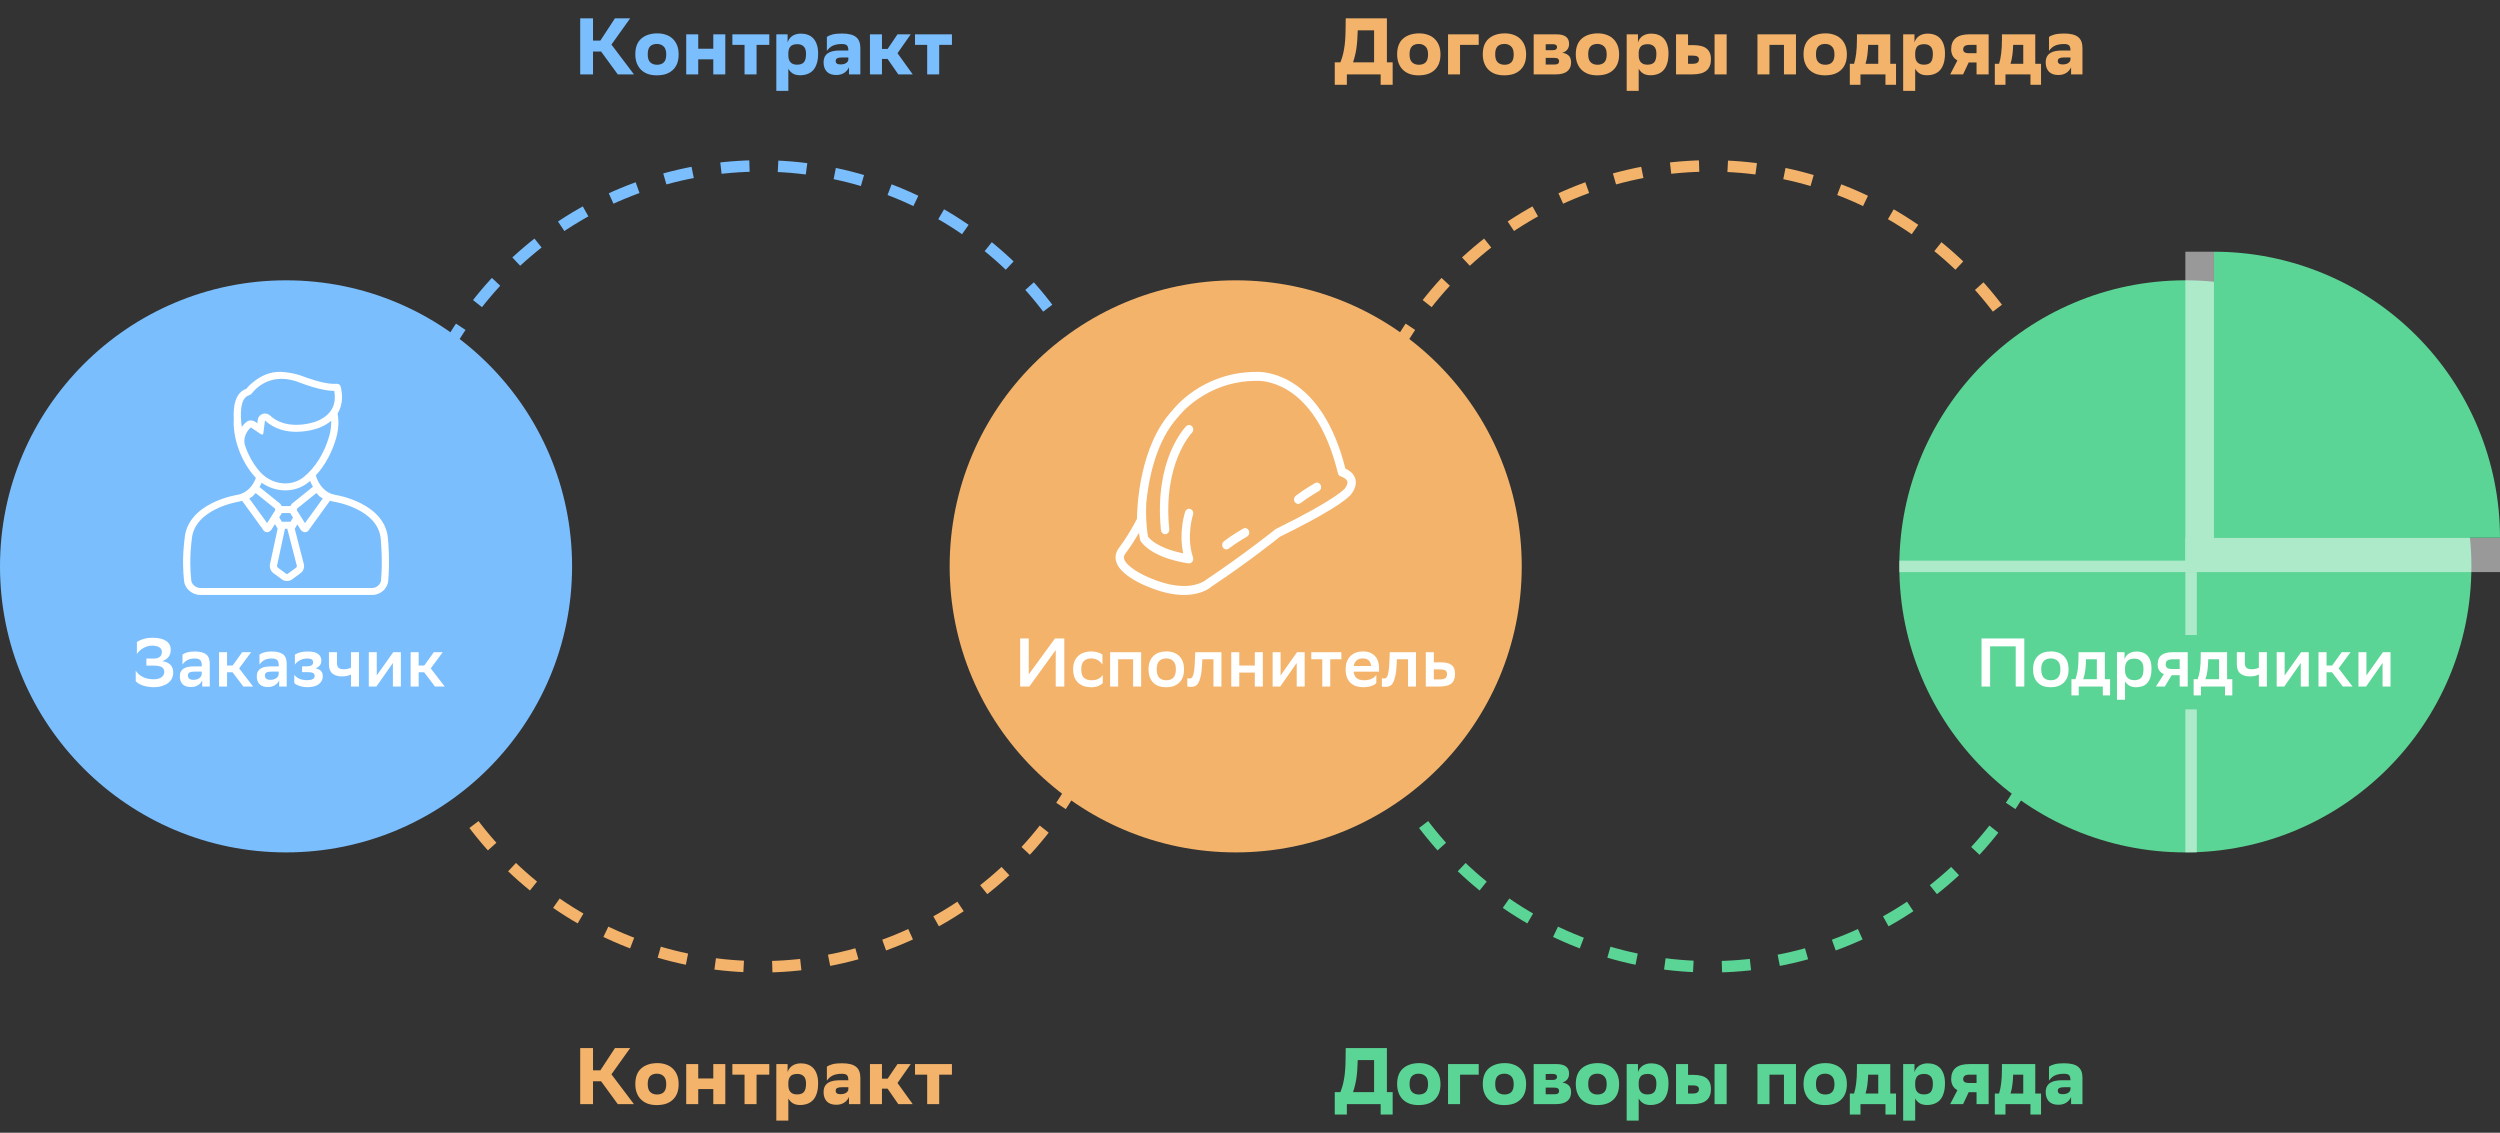 <svg width="437" height="198" viewBox="0 0 437 198" fill="none" xmlns="http://www.w3.org/2000/svg">
<rect x="0" y="0" width="437" height="198" fill="#333333" stroke="none"/>
<path d="M70.512 100.012C68.725 86.078 71.647 71.947 78.813 59.864C85.979 47.781 96.978 38.439 110.061 33.325C123.145 28.209 137.563 27.614 151.024 31.633C164.485 35.653 176.217 44.056 184.354 55.507" stroke="#7BBEFD" stroke-width="2" stroke-dasharray="5 5"/>
<path d="M195.488 97.986C197.275 111.92 194.354 126.052 187.188 138.135C180.023 150.218 169.024 159.56 155.94 164.675C142.857 169.79 128.438 170.386 114.977 166.367C101.516 162.348 89.785 153.946 81.647 142.495" stroke="#F3B36A" stroke-width="2" stroke-dasharray="5 5"/>
<path d="M103.659 13H101.419V3.2H103.659V7.092H104.947L107.495 3.2H110.155L106.879 7.792L110.813 13H107.985L105.073 9.01H103.659V13ZM114.904 5.832C115.445 5.832 115.94 5.911 116.388 6.07C116.845 6.219 117.237 6.448 117.564 6.756C117.9 7.064 118.161 7.447 118.348 7.904C118.535 8.361 118.628 8.898 118.628 9.514C118.628 10.121 118.539 10.653 118.362 11.11C118.185 11.558 117.928 11.936 117.592 12.244C117.265 12.552 116.864 12.785 116.388 12.944C115.912 13.093 115.375 13.168 114.778 13.168C114.237 13.168 113.737 13.093 113.28 12.944C112.832 12.785 112.44 12.552 112.104 12.244C111.777 11.936 111.521 11.553 111.334 11.096C111.147 10.639 111.054 10.102 111.054 9.486C111.054 8.282 111.395 7.377 112.076 6.77C112.767 6.154 113.709 5.841 114.904 5.832ZM113.224 9.514C113.224 10.158 113.373 10.62 113.672 10.9C113.971 11.18 114.363 11.32 114.848 11.32C115.361 11.32 115.758 11.18 116.038 10.9C116.318 10.62 116.458 10.163 116.458 9.528V9.486C116.458 8.851 116.304 8.394 115.996 8.114C115.697 7.825 115.31 7.68 114.834 7.68C114.321 7.68 113.924 7.82 113.644 8.1C113.364 8.38 113.224 8.837 113.224 9.472V9.514ZM124.683 10.368H122.051V13H119.951V6H122.051V8.52H124.683V6H126.783V13H124.683V10.368ZM130.147 7.848H128.019V6H134.473V7.848H132.247V13H130.147V7.848ZM135.701 6H137.675V7.414C137.731 7.227 137.815 7.045 137.927 6.868C138.049 6.681 138.203 6.513 138.389 6.364C138.576 6.215 138.8 6.098 139.061 6.014C139.332 5.921 139.645 5.874 139.999 5.874C140.419 5.874 140.811 5.939 141.175 6.07C141.549 6.201 141.871 6.406 142.141 6.686C142.412 6.966 142.622 7.325 142.771 7.764C142.93 8.203 143.009 8.73 143.009 9.346C143.009 10.037 142.93 10.625 142.771 11.11C142.622 11.586 142.407 11.978 142.127 12.286C141.847 12.585 141.511 12.804 141.119 12.944C140.737 13.084 140.317 13.154 139.859 13.154C139.327 13.154 138.893 13.047 138.557 12.832C138.221 12.608 137.969 12.333 137.801 12.006V15.884H135.701V6ZM137.801 9.668C137.801 10.219 137.932 10.629 138.193 10.9C138.455 11.171 138.828 11.306 139.313 11.306C139.873 11.306 140.275 11.166 140.517 10.886C140.769 10.597 140.895 10.107 140.895 9.416C140.895 8.8 140.755 8.366 140.475 8.114C140.205 7.853 139.841 7.722 139.383 7.722C138.823 7.722 138.422 7.853 138.179 8.114C137.946 8.375 137.82 8.744 137.801 9.22V9.668ZM144.538 6.462C144.772 6.285 145.098 6.14 145.518 6.028C145.948 5.916 146.494 5.86 147.156 5.86C148.314 5.86 149.14 6.065 149.634 6.476C150.138 6.877 150.39 7.512 150.39 8.38V13H148.402V11.74C148.234 12.151 147.959 12.482 147.576 12.734C147.194 12.986 146.727 13.112 146.176 13.112C145.448 13.112 144.898 12.916 144.524 12.524C144.151 12.123 143.964 11.595 143.964 10.942C143.964 10.522 144.034 10.177 144.174 9.906C144.324 9.635 144.524 9.421 144.776 9.262C145.028 9.103 145.327 8.991 145.672 8.926C146.018 8.861 146.386 8.828 146.778 8.828H148.29V8.772C148.29 8.38 148.211 8.105 148.052 7.946C147.894 7.778 147.595 7.694 147.156 7.694C146.783 7.694 146.456 7.727 146.176 7.792C145.906 7.848 145.668 7.932 145.462 8.044C145.266 8.147 145.094 8.273 144.944 8.422C144.795 8.562 144.66 8.721 144.538 8.898V6.462ZM146.904 11.264C147.306 11.264 147.628 11.189 147.87 11.04C148.113 10.891 148.253 10.695 148.29 10.452V10.046H147.128C146.792 10.046 146.531 10.093 146.344 10.186C146.167 10.279 146.078 10.438 146.078 10.662C146.078 11.063 146.354 11.264 146.904 11.264ZM152.067 6H154.167V8.548H155.161L156.883 6H159.193L156.883 9.304L159.543 13H157.023L155.147 10.298H154.167V13H152.067V6ZM162.071 7.848H159.943V6H166.397V7.848H164.171V13H162.071V7.848Z" fill="#7BBEFD"/>
<path d="M103.659 193H101.419V183.2H103.659V187.092H104.947L107.495 183.2H110.155L106.879 187.792L110.813 193H107.985L105.073 189.01H103.659V193ZM114.904 185.832C115.445 185.832 115.94 185.911 116.388 186.07C116.845 186.219 117.237 186.448 117.564 186.756C117.9 187.064 118.161 187.447 118.348 187.904C118.535 188.361 118.628 188.898 118.628 189.514C118.628 190.121 118.539 190.653 118.362 191.11C118.185 191.558 117.928 191.936 117.592 192.244C117.265 192.552 116.864 192.785 116.388 192.944C115.912 193.093 115.375 193.168 114.778 193.168C114.237 193.168 113.737 193.093 113.28 192.944C112.832 192.785 112.44 192.552 112.104 192.244C111.777 191.936 111.521 191.553 111.334 191.096C111.147 190.639 111.054 190.102 111.054 189.486C111.054 188.282 111.395 187.377 112.076 186.77C112.767 186.154 113.709 185.841 114.904 185.832ZM113.224 189.514C113.224 190.158 113.373 190.62 113.672 190.9C113.971 191.18 114.363 191.32 114.848 191.32C115.361 191.32 115.758 191.18 116.038 190.9C116.318 190.62 116.458 190.163 116.458 189.528V189.486C116.458 188.851 116.304 188.394 115.996 188.114C115.697 187.825 115.31 187.68 114.834 187.68C114.321 187.68 113.924 187.82 113.644 188.1C113.364 188.38 113.224 188.837 113.224 189.472V189.514ZM124.683 190.368H122.051V193H119.951V186H122.051V188.52H124.683V186H126.783V193H124.683V190.368ZM130.147 187.848H128.019V186H134.473V187.848H132.247V193H130.147V187.848ZM135.701 186H137.675V187.414C137.731 187.227 137.815 187.045 137.927 186.868C138.049 186.681 138.203 186.513 138.389 186.364C138.576 186.215 138.8 186.098 139.061 186.014C139.332 185.921 139.645 185.874 139.999 185.874C140.419 185.874 140.811 185.939 141.175 186.07C141.549 186.201 141.871 186.406 142.141 186.686C142.412 186.966 142.622 187.325 142.771 187.764C142.93 188.203 143.009 188.73 143.009 189.346C143.009 190.037 142.93 190.625 142.771 191.11C142.622 191.586 142.407 191.978 142.127 192.286C141.847 192.585 141.511 192.804 141.119 192.944C140.737 193.084 140.317 193.154 139.859 193.154C139.327 193.154 138.893 193.047 138.557 192.832C138.221 192.608 137.969 192.333 137.801 192.006V195.884H135.701V186ZM137.801 189.668C137.801 190.219 137.932 190.629 138.193 190.9C138.455 191.171 138.828 191.306 139.313 191.306C139.873 191.306 140.275 191.166 140.517 190.886C140.769 190.597 140.895 190.107 140.895 189.416C140.895 188.8 140.755 188.366 140.475 188.114C140.205 187.853 139.841 187.722 139.383 187.722C138.823 187.722 138.422 187.853 138.179 188.114C137.946 188.375 137.82 188.744 137.801 189.22V189.668ZM144.538 186.462C144.772 186.285 145.098 186.14 145.518 186.028C145.948 185.916 146.494 185.86 147.156 185.86C148.314 185.86 149.14 186.065 149.634 186.476C150.138 186.877 150.39 187.512 150.39 188.38V193H148.402V191.74C148.234 192.151 147.959 192.482 147.576 192.734C147.194 192.986 146.727 193.112 146.176 193.112C145.448 193.112 144.898 192.916 144.524 192.524C144.151 192.123 143.964 191.595 143.964 190.942C143.964 190.522 144.034 190.177 144.174 189.906C144.324 189.635 144.524 189.421 144.776 189.262C145.028 189.103 145.327 188.991 145.672 188.926C146.018 188.861 146.386 188.828 146.778 188.828H148.29V188.772C148.29 188.38 148.211 188.105 148.052 187.946C147.894 187.778 147.595 187.694 147.156 187.694C146.783 187.694 146.456 187.727 146.176 187.792C145.906 187.848 145.668 187.932 145.462 188.044C145.266 188.147 145.094 188.273 144.944 188.422C144.795 188.562 144.66 188.721 144.538 188.898V186.462ZM146.904 191.264C147.306 191.264 147.628 191.189 147.87 191.04C148.113 190.891 148.253 190.695 148.29 190.452V190.046H147.128C146.792 190.046 146.531 190.093 146.344 190.186C146.167 190.279 146.078 190.438 146.078 190.662C146.078 191.063 146.354 191.264 146.904 191.264ZM152.067 186H154.167V188.548H155.161L156.883 186H159.193L156.883 189.304L159.543 193H157.023L155.147 190.298H154.167V193H152.067V186ZM162.071 187.848H159.943V186H166.397V187.848H164.171V193H162.071V187.848Z" fill="#F3B36A"/>
<path d="M236.512 100.012C234.725 86.078 237.647 71.947 244.813 59.864C251.979 47.781 262.978 38.439 276.061 33.325C289.145 28.209 303.563 27.614 317.024 31.633C330.485 35.653 342.217 44.056 350.354 55.507" stroke="#F3B36A" stroke-width="2" stroke-dasharray="5 5"/>
<path d="M361.488 97.986C363.275 111.92 360.354 126.052 353.188 138.135C346.023 150.218 335.024 159.56 321.94 164.675C308.857 169.79 294.438 170.386 280.977 166.367C267.516 162.348 255.785 153.946 247.647 142.495" stroke="#5BD595" stroke-width="2" stroke-dasharray="5 5"/>
<path d="M234.296 10.9C234.427 10.583 234.544 10.247 234.646 9.892C234.758 9.528 234.852 9.122 234.926 8.674C235.01 8.226 235.076 7.722 235.122 7.162C235.169 6.602 235.197 5.958 235.206 5.23L235.234 3.2H242.43V10.9H243.438V14.82H241.338V13H235.43V14.82H233.316V10.9H234.296ZM237.334 5.3C237.316 5.925 237.288 6.499 237.25 7.022C237.213 7.545 237.162 8.035 237.096 8.492C237.031 8.94 236.947 9.36 236.844 9.752C236.751 10.144 236.639 10.527 236.508 10.9H240.19V5.3H237.334ZM248.07 5.832C248.611 5.832 249.106 5.911 249.554 6.07C250.011 6.219 250.403 6.448 250.73 6.756C251.066 7.064 251.327 7.447 251.514 7.904C251.701 8.361 251.794 8.898 251.794 9.514C251.794 10.121 251.705 10.653 251.528 11.11C251.351 11.558 251.094 11.936 250.758 12.244C250.431 12.552 250.03 12.785 249.554 12.944C249.078 13.093 248.541 13.168 247.944 13.168C247.403 13.168 246.903 13.093 246.446 12.944C245.998 12.785 245.606 12.552 245.27 12.244C244.943 11.936 244.687 11.553 244.5 11.096C244.313 10.639 244.22 10.102 244.22 9.486C244.22 8.282 244.561 7.377 245.242 6.77C245.933 6.154 246.875 5.841 248.07 5.832ZM246.39 9.514C246.39 10.158 246.539 10.62 246.838 10.9C247.137 11.18 247.529 11.32 248.014 11.32C248.527 11.32 248.924 11.18 249.204 10.9C249.484 10.62 249.624 10.163 249.624 9.528V9.486C249.624 8.851 249.47 8.394 249.162 8.114C248.863 7.825 248.476 7.68 248 7.68C247.487 7.68 247.09 7.82 246.81 8.1C246.53 8.38 246.39 8.837 246.39 9.472V9.514ZM253.117 6H258.479V7.848H255.217V13H253.117V6ZM263.041 5.832C263.582 5.832 264.077 5.911 264.525 6.07C264.982 6.219 265.374 6.448 265.701 6.756C266.037 7.064 266.298 7.447 266.485 7.904C266.672 8.361 266.765 8.898 266.765 9.514C266.765 10.121 266.676 10.653 266.499 11.11C266.322 11.558 266.065 11.936 265.729 12.244C265.402 12.552 265.001 12.785 264.525 12.944C264.049 13.093 263.512 13.168 262.915 13.168C262.374 13.168 261.874 13.093 261.417 12.944C260.969 12.785 260.577 12.552 260.241 12.244C259.914 11.936 259.658 11.553 259.471 11.096C259.284 10.639 259.191 10.102 259.191 9.486C259.191 8.282 259.532 7.377 260.213 6.77C260.904 6.154 261.846 5.841 263.041 5.832ZM261.361 9.514C261.361 10.158 261.51 10.62 261.809 10.9C262.108 11.18 262.5 11.32 262.985 11.32C263.498 11.32 263.895 11.18 264.175 10.9C264.455 10.62 264.595 10.163 264.595 9.528V9.486C264.595 8.851 264.441 8.394 264.133 8.114C263.834 7.825 263.447 7.68 262.971 7.68C262.458 7.68 262.061 7.82 261.781 8.1C261.501 8.38 261.361 8.837 261.361 9.472V9.514ZM268.088 6H272.008C272.801 6 273.375 6.14 273.73 6.42C274.094 6.7 274.276 7.115 274.276 7.666C274.276 8.067 274.169 8.403 273.954 8.674C273.749 8.945 273.455 9.127 273.072 9.22C273.52 9.276 273.889 9.435 274.178 9.696C274.477 9.948 274.626 10.359 274.626 10.928C274.626 11.581 274.407 12.09 273.968 12.454C273.529 12.818 272.862 13 271.966 13H268.088V6ZM271.7 11.278C271.999 11.278 272.209 11.231 272.33 11.138C272.461 11.045 272.526 10.895 272.526 10.69C272.526 10.503 272.461 10.363 272.33 10.27C272.209 10.167 271.989 10.116 271.672 10.116H270.188V11.278H271.7ZM271.462 8.772C271.677 8.772 271.845 8.73 271.966 8.646C272.097 8.562 272.162 8.417 272.162 8.212C272.162 7.885 271.905 7.722 271.392 7.722L270.188 7.736V8.772H271.462ZM279.297 5.832C279.838 5.832 280.333 5.911 280.781 6.07C281.238 6.219 281.63 6.448 281.957 6.756C282.293 7.064 282.554 7.447 282.741 7.904C282.927 8.361 283.021 8.898 283.021 9.514C283.021 10.121 282.932 10.653 282.755 11.11C282.577 11.558 282.321 11.936 281.985 12.244C281.658 12.552 281.257 12.785 280.781 12.944C280.305 13.093 279.768 13.168 279.171 13.168C278.629 13.168 278.13 13.093 277.673 12.944C277.225 12.785 276.833 12.552 276.497 12.244C276.17 11.936 275.913 11.553 275.727 11.096C275.54 10.639 275.447 10.102 275.447 9.486C275.447 8.282 275.787 7.377 276.469 6.77C277.159 6.154 278.102 5.841 279.297 5.832ZM277.617 9.514C277.617 10.158 277.766 10.62 278.065 10.9C278.363 11.18 278.755 11.32 279.241 11.32C279.754 11.32 280.151 11.18 280.431 10.9C280.711 10.62 280.851 10.163 280.851 9.528V9.486C280.851 8.851 280.697 8.394 280.389 8.114C280.09 7.825 279.703 7.68 279.227 7.68C278.713 7.68 278.317 7.82 278.037 8.1C277.757 8.38 277.617 8.837 277.617 9.472V9.514ZM284.344 6H286.318V7.414C286.374 7.227 286.458 7.045 286.57 6.868C286.691 6.681 286.845 6.513 287.032 6.364C287.219 6.215 287.443 6.098 287.704 6.014C287.975 5.921 288.287 5.874 288.642 5.874C289.062 5.874 289.454 5.939 289.818 6.07C290.191 6.201 290.513 6.406 290.784 6.686C291.055 6.966 291.265 7.325 291.414 7.764C291.573 8.203 291.652 8.73 291.652 9.346C291.652 10.037 291.573 10.625 291.414 11.11C291.265 11.586 291.05 11.978 290.77 12.286C290.49 12.585 290.154 12.804 289.762 12.944C289.379 13.084 288.959 13.154 288.502 13.154C287.97 13.154 287.536 13.047 287.2 12.832C286.864 12.608 286.612 12.333 286.444 12.006V15.884H284.344V6ZM286.444 9.668C286.444 10.219 286.575 10.629 286.836 10.9C287.097 11.171 287.471 11.306 287.956 11.306C288.516 11.306 288.917 11.166 289.16 10.886C289.412 10.597 289.538 10.107 289.538 9.416C289.538 8.8 289.398 8.366 289.118 8.114C288.847 7.853 288.483 7.722 288.026 7.722C287.466 7.722 287.065 7.853 286.822 8.114C286.589 8.375 286.463 8.744 286.444 9.22V9.668ZM292.971 6H295.071V7.89H296.051C296.527 7.89 296.947 7.937 297.311 8.03C297.684 8.114 298.002 8.254 298.263 8.45C298.524 8.646 298.725 8.903 298.865 9.22C299.005 9.528 299.075 9.911 299.075 10.368C299.075 11.236 298.814 11.894 298.291 12.342C297.768 12.781 296.961 13 295.869 13H292.971V6ZM299.705 6H301.819V13H299.705V6ZM295.799 11.152C296.238 11.152 296.541 11.087 296.709 10.956C296.886 10.825 296.975 10.634 296.975 10.382C296.975 10.158 296.891 9.995 296.723 9.892C296.564 9.78 296.298 9.724 295.925 9.724H295.071V11.152H295.799ZM311.837 7.848H309.303V13H307.203V6H313.937V13H311.837V7.848ZM319.109 5.832C319.651 5.832 320.145 5.911 320.593 6.07C321.051 6.219 321.443 6.448 321.769 6.756C322.105 7.064 322.367 7.447 322.553 7.904C322.74 8.361 322.833 8.898 322.833 9.514C322.833 10.121 322.745 10.653 322.567 11.11C322.39 11.558 322.133 11.936 321.797 12.244C321.471 12.552 321.069 12.785 320.593 12.944C320.117 13.093 319.581 13.168 318.983 13.168C318.442 13.168 317.943 13.093 317.485 12.944C317.037 12.785 316.645 12.552 316.309 12.244C315.983 11.936 315.726 11.553 315.539 11.096C315.353 10.639 315.259 10.102 315.259 9.486C315.259 8.282 315.6 7.377 316.281 6.77C316.972 6.154 317.915 5.841 319.109 5.832ZM317.429 9.514C317.429 10.158 317.579 10.62 317.877 10.9C318.176 11.18 318.568 11.32 319.053 11.32C319.567 11.32 319.963 11.18 320.243 10.9C320.523 10.62 320.663 10.163 320.663 9.528V9.486C320.663 8.851 320.509 8.394 320.201 8.114C319.903 7.825 319.515 7.68 319.039 7.68C318.526 7.68 318.129 7.82 317.849 8.1C317.569 8.38 317.429 8.837 317.429 9.472V9.514ZM324.09 11.152C324.248 10.657 324.37 10.069 324.454 9.388C324.547 8.697 324.594 7.834 324.594 6.798V6H330.418V11.152H331.426V14.82H329.578V13H325.21V14.82H323.348V11.152H324.09ZM326.554 7.848C326.535 8.511 326.488 9.108 326.414 9.64C326.348 10.172 326.241 10.676 326.092 11.152H328.318V7.848H326.554ZM332.674 6H334.648V7.414C334.704 7.227 334.788 7.045 334.9 6.868C335.021 6.681 335.175 6.513 335.362 6.364C335.549 6.215 335.773 6.098 336.034 6.014C336.305 5.921 336.617 5.874 336.972 5.874C337.392 5.874 337.784 5.939 338.148 6.07C338.521 6.201 338.843 6.406 339.114 6.686C339.385 6.966 339.595 7.325 339.744 7.764C339.903 8.203 339.982 8.73 339.982 9.346C339.982 10.037 339.903 10.625 339.744 11.11C339.595 11.586 339.38 11.978 339.1 12.286C338.82 12.585 338.484 12.804 338.092 12.944C337.709 13.084 337.289 13.154 336.832 13.154C336.3 13.154 335.866 13.047 335.53 12.832C335.194 12.608 334.942 12.333 334.774 12.006V15.884H332.674V6ZM334.774 9.668C334.774 10.219 334.905 10.629 335.166 10.9C335.427 11.171 335.801 11.306 336.286 11.306C336.846 11.306 337.247 11.166 337.49 10.886C337.742 10.597 337.868 10.107 337.868 9.416C337.868 8.8 337.728 8.366 337.448 8.114C337.177 7.853 336.813 7.722 336.356 7.722C335.796 7.722 335.395 7.853 335.152 8.114C334.919 8.375 334.793 8.744 334.774 9.22V9.668ZM345.501 10.914H344.129L343.149 13H340.895L342.155 10.564C341.782 10.359 341.506 10.088 341.329 9.752C341.152 9.407 341.063 9.024 341.063 8.604C341.072 7.745 341.338 7.097 341.861 6.658C342.384 6.219 343.182 6 344.255 6H347.615V13H345.501V10.914ZM343.163 8.632C343.163 9.08 343.49 9.304 344.143 9.304H345.501V7.848H344.339C343.891 7.848 343.583 7.918 343.415 8.058C343.247 8.189 343.163 8.38 343.163 8.632ZM349.437 11.152C349.596 10.657 349.717 10.069 349.801 9.388C349.895 8.697 349.941 7.834 349.941 6.798V6H355.765V11.152H356.773V14.82H354.925V13H350.557V14.82H348.695V11.152H349.437ZM351.901 7.848C351.883 8.511 351.836 9.108 351.761 9.64C351.696 10.172 351.589 10.676 351.439 11.152H353.665V7.848H351.901ZM358.163 6.462C358.397 6.285 358.723 6.14 359.143 6.028C359.573 5.916 360.119 5.86 360.781 5.86C361.939 5.86 362.765 6.065 363.259 6.476C363.763 6.877 364.015 7.512 364.015 8.38V13H362.027V11.74C361.859 12.151 361.584 12.482 361.201 12.734C360.819 12.986 360.352 13.112 359.801 13.112C359.073 13.112 358.523 12.916 358.149 12.524C357.776 12.123 357.589 11.595 357.589 10.942C357.589 10.522 357.659 10.177 357.799 9.906C357.949 9.635 358.149 9.421 358.401 9.262C358.653 9.103 358.952 8.991 359.297 8.926C359.643 8.861 360.011 8.828 360.403 8.828H361.915V8.772C361.915 8.38 361.836 8.105 361.677 7.946C361.519 7.778 361.22 7.694 360.781 7.694C360.408 7.694 360.081 7.727 359.801 7.792C359.531 7.848 359.293 7.932 359.087 8.044C358.891 8.147 358.719 8.273 358.569 8.422C358.42 8.562 358.285 8.721 358.163 8.898V6.462ZM360.529 11.264C360.931 11.264 361.253 11.189 361.495 11.04C361.738 10.891 361.878 10.695 361.915 10.452V10.046H360.753C360.417 10.046 360.156 10.093 359.969 10.186C359.792 10.279 359.703 10.438 359.703 10.662C359.703 11.063 359.979 11.264 360.529 11.264Z" fill="#F3B36A"/>
<path d="M234.296 190.9C234.427 190.583 234.544 190.247 234.646 189.892C234.758 189.528 234.852 189.122 234.926 188.674C235.01 188.226 235.076 187.722 235.122 187.162C235.169 186.602 235.197 185.958 235.206 185.23L235.234 183.2H242.43V190.9H243.438V194.82H241.338V193H235.43V194.82H233.316V190.9H234.296ZM237.334 185.3C237.316 185.925 237.288 186.499 237.25 187.022C237.213 187.545 237.162 188.035 237.096 188.492C237.031 188.94 236.947 189.36 236.844 189.752C236.751 190.144 236.639 190.527 236.508 190.9H240.19V185.3H237.334ZM248.07 185.832C248.611 185.832 249.106 185.911 249.554 186.07C250.011 186.219 250.403 186.448 250.73 186.756C251.066 187.064 251.327 187.447 251.514 187.904C251.701 188.361 251.794 188.898 251.794 189.514C251.794 190.121 251.705 190.653 251.528 191.11C251.351 191.558 251.094 191.936 250.758 192.244C250.431 192.552 250.03 192.785 249.554 192.944C249.078 193.093 248.541 193.168 247.944 193.168C247.403 193.168 246.903 193.093 246.446 192.944C245.998 192.785 245.606 192.552 245.27 192.244C244.943 191.936 244.687 191.553 244.5 191.096C244.313 190.639 244.22 190.102 244.22 189.486C244.22 188.282 244.561 187.377 245.242 186.77C245.933 186.154 246.875 185.841 248.07 185.832ZM246.39 189.514C246.39 190.158 246.539 190.62 246.838 190.9C247.137 191.18 247.529 191.32 248.014 191.32C248.527 191.32 248.924 191.18 249.204 190.9C249.484 190.62 249.624 190.163 249.624 189.528V189.486C249.624 188.851 249.47 188.394 249.162 188.114C248.863 187.825 248.476 187.68 248 187.68C247.487 187.68 247.09 187.82 246.81 188.1C246.53 188.38 246.39 188.837 246.39 189.472V189.514ZM253.117 186H258.479V187.848H255.217V193H253.117V186ZM263.041 185.832C263.582 185.832 264.077 185.911 264.525 186.07C264.982 186.219 265.374 186.448 265.701 186.756C266.037 187.064 266.298 187.447 266.485 187.904C266.672 188.361 266.765 188.898 266.765 189.514C266.765 190.121 266.676 190.653 266.499 191.11C266.322 191.558 266.065 191.936 265.729 192.244C265.402 192.552 265.001 192.785 264.525 192.944C264.049 193.093 263.512 193.168 262.915 193.168C262.374 193.168 261.874 193.093 261.417 192.944C260.969 192.785 260.577 192.552 260.241 192.244C259.914 191.936 259.658 191.553 259.471 191.096C259.284 190.639 259.191 190.102 259.191 189.486C259.191 188.282 259.532 187.377 260.213 186.77C260.904 186.154 261.846 185.841 263.041 185.832ZM261.361 189.514C261.361 190.158 261.51 190.62 261.809 190.9C262.108 191.18 262.5 191.32 262.985 191.32C263.498 191.32 263.895 191.18 264.175 190.9C264.455 190.62 264.595 190.163 264.595 189.528V189.486C264.595 188.851 264.441 188.394 264.133 188.114C263.834 187.825 263.447 187.68 262.971 187.68C262.458 187.68 262.061 187.82 261.781 188.1C261.501 188.38 261.361 188.837 261.361 189.472V189.514ZM268.088 186H272.008C272.801 186 273.375 186.14 273.73 186.42C274.094 186.7 274.276 187.115 274.276 187.666C274.276 188.067 274.169 188.403 273.954 188.674C273.749 188.945 273.455 189.127 273.072 189.22C273.52 189.276 273.889 189.435 274.178 189.696C274.477 189.948 274.626 190.359 274.626 190.928C274.626 191.581 274.407 192.09 273.968 192.454C273.529 192.818 272.862 193 271.966 193H268.088V186ZM271.7 191.278C271.999 191.278 272.209 191.231 272.33 191.138C272.461 191.045 272.526 190.895 272.526 190.69C272.526 190.503 272.461 190.363 272.33 190.27C272.209 190.167 271.989 190.116 271.672 190.116H270.188V191.278H271.7ZM271.462 188.772C271.677 188.772 271.845 188.73 271.966 188.646C272.097 188.562 272.162 188.417 272.162 188.212C272.162 187.885 271.905 187.722 271.392 187.722L270.188 187.736V188.772H271.462ZM279.297 185.832C279.838 185.832 280.333 185.911 280.781 186.07C281.238 186.219 281.63 186.448 281.957 186.756C282.293 187.064 282.554 187.447 282.741 187.904C282.927 188.361 283.021 188.898 283.021 189.514C283.021 190.121 282.932 190.653 282.755 191.11C282.577 191.558 282.321 191.936 281.985 192.244C281.658 192.552 281.257 192.785 280.781 192.944C280.305 193.093 279.768 193.168 279.171 193.168C278.629 193.168 278.13 193.093 277.673 192.944C277.225 192.785 276.833 192.552 276.497 192.244C276.17 191.936 275.913 191.553 275.727 191.096C275.54 190.639 275.447 190.102 275.447 189.486C275.447 188.282 275.787 187.377 276.469 186.77C277.159 186.154 278.102 185.841 279.297 185.832ZM277.617 189.514C277.617 190.158 277.766 190.62 278.065 190.9C278.363 191.18 278.755 191.32 279.241 191.32C279.754 191.32 280.151 191.18 280.431 190.9C280.711 190.62 280.851 190.163 280.851 189.528V189.486C280.851 188.851 280.697 188.394 280.389 188.114C280.09 187.825 279.703 187.68 279.227 187.68C278.713 187.68 278.317 187.82 278.037 188.1C277.757 188.38 277.617 188.837 277.617 189.472V189.514ZM284.344 186H286.318V187.414C286.374 187.227 286.458 187.045 286.57 186.868C286.691 186.681 286.845 186.513 287.032 186.364C287.219 186.215 287.443 186.098 287.704 186.014C287.975 185.921 288.287 185.874 288.642 185.874C289.062 185.874 289.454 185.939 289.818 186.07C290.191 186.201 290.513 186.406 290.784 186.686C291.055 186.966 291.265 187.325 291.414 187.764C291.573 188.203 291.652 188.73 291.652 189.346C291.652 190.037 291.573 190.625 291.414 191.11C291.265 191.586 291.05 191.978 290.77 192.286C290.49 192.585 290.154 192.804 289.762 192.944C289.379 193.084 288.959 193.154 288.502 193.154C287.97 193.154 287.536 193.047 287.2 192.832C286.864 192.608 286.612 192.333 286.444 192.006V195.884H284.344V186ZM286.444 189.668C286.444 190.219 286.575 190.629 286.836 190.9C287.097 191.171 287.471 191.306 287.956 191.306C288.516 191.306 288.917 191.166 289.16 190.886C289.412 190.597 289.538 190.107 289.538 189.416C289.538 188.8 289.398 188.366 289.118 188.114C288.847 187.853 288.483 187.722 288.026 187.722C287.466 187.722 287.065 187.853 286.822 188.114C286.589 188.375 286.463 188.744 286.444 189.22V189.668ZM292.971 186H295.071V187.89H296.051C296.527 187.89 296.947 187.937 297.311 188.03C297.684 188.114 298.002 188.254 298.263 188.45C298.524 188.646 298.725 188.903 298.865 189.22C299.005 189.528 299.075 189.911 299.075 190.368C299.075 191.236 298.814 191.894 298.291 192.342C297.768 192.781 296.961 193 295.869 193H292.971V186ZM299.705 186H301.819V193H299.705V186ZM295.799 191.152C296.238 191.152 296.541 191.087 296.709 190.956C296.886 190.825 296.975 190.634 296.975 190.382C296.975 190.158 296.891 189.995 296.723 189.892C296.564 189.78 296.298 189.724 295.925 189.724H295.071V191.152H295.799ZM311.837 187.848H309.303V193H307.203V186H313.937V193H311.837V187.848ZM319.109 185.832C319.651 185.832 320.145 185.911 320.593 186.07C321.051 186.219 321.443 186.448 321.769 186.756C322.105 187.064 322.367 187.447 322.553 187.904C322.74 188.361 322.833 188.898 322.833 189.514C322.833 190.121 322.745 190.653 322.567 191.11C322.39 191.558 322.133 191.936 321.797 192.244C321.471 192.552 321.069 192.785 320.593 192.944C320.117 193.093 319.581 193.168 318.983 193.168C318.442 193.168 317.943 193.093 317.485 192.944C317.037 192.785 316.645 192.552 316.309 192.244C315.983 191.936 315.726 191.553 315.539 191.096C315.353 190.639 315.259 190.102 315.259 189.486C315.259 188.282 315.6 187.377 316.281 186.77C316.972 186.154 317.915 185.841 319.109 185.832ZM317.429 189.514C317.429 190.158 317.579 190.62 317.877 190.9C318.176 191.18 318.568 191.32 319.053 191.32C319.567 191.32 319.963 191.18 320.243 190.9C320.523 190.62 320.663 190.163 320.663 189.528V189.486C320.663 188.851 320.509 188.394 320.201 188.114C319.903 187.825 319.515 187.68 319.039 187.68C318.526 187.68 318.129 187.82 317.849 188.1C317.569 188.38 317.429 188.837 317.429 189.472V189.514ZM324.09 191.152C324.248 190.657 324.37 190.069 324.454 189.388C324.547 188.697 324.594 187.834 324.594 186.798V186H330.418V191.152H331.426V194.82H329.578V193H325.21V194.82H323.348V191.152H324.09ZM326.554 187.848C326.535 188.511 326.488 189.108 326.414 189.64C326.348 190.172 326.241 190.676 326.092 191.152H328.318V187.848H326.554ZM332.674 186H334.648V187.414C334.704 187.227 334.788 187.045 334.9 186.868C335.021 186.681 335.175 186.513 335.362 186.364C335.549 186.215 335.773 186.098 336.034 186.014C336.305 185.921 336.617 185.874 336.972 185.874C337.392 185.874 337.784 185.939 338.148 186.07C338.521 186.201 338.843 186.406 339.114 186.686C339.385 186.966 339.595 187.325 339.744 187.764C339.903 188.203 339.982 188.73 339.982 189.346C339.982 190.037 339.903 190.625 339.744 191.11C339.595 191.586 339.38 191.978 339.1 192.286C338.82 192.585 338.484 192.804 338.092 192.944C337.709 193.084 337.289 193.154 336.832 193.154C336.3 193.154 335.866 193.047 335.53 192.832C335.194 192.608 334.942 192.333 334.774 192.006V195.884H332.674V186ZM334.774 189.668C334.774 190.219 334.905 190.629 335.166 190.9C335.427 191.171 335.801 191.306 336.286 191.306C336.846 191.306 337.247 191.166 337.49 190.886C337.742 190.597 337.868 190.107 337.868 189.416C337.868 188.8 337.728 188.366 337.448 188.114C337.177 187.853 336.813 187.722 336.356 187.722C335.796 187.722 335.395 187.853 335.152 188.114C334.919 188.375 334.793 188.744 334.774 189.22V189.668ZM345.501 190.914H344.129L343.149 193H340.895L342.155 190.564C341.782 190.359 341.506 190.088 341.329 189.752C341.152 189.407 341.063 189.024 341.063 188.604C341.072 187.745 341.338 187.097 341.861 186.658C342.384 186.219 343.182 186 344.255 186H347.615V193H345.501V190.914ZM343.163 188.632C343.163 189.08 343.49 189.304 344.143 189.304H345.501V187.848H344.339C343.891 187.848 343.583 187.918 343.415 188.058C343.247 188.189 343.163 188.38 343.163 188.632ZM349.437 191.152C349.596 190.657 349.717 190.069 349.801 189.388C349.895 188.697 349.941 187.834 349.941 186.798V186H355.765V191.152H356.773V194.82H354.925V193H350.557V194.82H348.695V191.152H349.437ZM351.901 187.848C351.883 188.511 351.836 189.108 351.761 189.64C351.696 190.172 351.589 190.676 351.439 191.152H353.665V187.848H351.901ZM358.163 186.462C358.397 186.285 358.723 186.14 359.143 186.028C359.573 185.916 360.119 185.86 360.781 185.86C361.939 185.86 362.765 186.065 363.259 186.476C363.763 186.877 364.015 187.512 364.015 188.38V193H362.027V191.74C361.859 192.151 361.584 192.482 361.201 192.734C360.819 192.986 360.352 193.112 359.801 193.112C359.073 193.112 358.523 192.916 358.149 192.524C357.776 192.123 357.589 191.595 357.589 190.942C357.589 190.522 357.659 190.177 357.799 189.906C357.949 189.635 358.149 189.421 358.401 189.262C358.653 189.103 358.952 188.991 359.297 188.926C359.643 188.861 360.011 188.828 360.403 188.828H361.915V188.772C361.915 188.38 361.836 188.105 361.677 187.946C361.519 187.778 361.22 187.694 360.781 187.694C360.408 187.694 360.081 187.727 359.801 187.792C359.531 187.848 359.293 187.932 359.087 188.044C358.891 188.147 358.719 188.273 358.569 188.422C358.42 188.562 358.285 188.721 358.163 188.898V186.462ZM360.529 191.264C360.931 191.264 361.253 191.189 361.495 191.04C361.738 190.891 361.878 190.695 361.915 190.452V190.046H360.753C360.417 190.046 360.156 190.093 359.969 190.186C359.792 190.279 359.703 190.438 359.703 190.662C359.703 191.063 359.979 191.264 360.529 191.264Z" fill="#5BD595"/>
<circle cx="50" cy="99" r="50" fill="#7BBEFD"/>
<path d="M67.823 94.255C67.398 87.863 58.693 86.52 58.693 86.52C56.469 86.136 55.562 84.294 55.203 83.102C56.913 81.254 58.109 78.867 58.77 76.541C59.022 75.654 59.158 74.728 59.158 73.808C59.158 73.285 59.104 72.774 59.011 72.276C60.121 70.482 59.794 68.481 59.531 67.519C59.451 67.227 59.149 67.083 58.838 67.083C58.805 67.083 58.772 67.084 58.738 67.088C58.62 67.099 58.495 67.105 58.364 67.105C56.376 67.105 53.09 65.831 53.09 65.831C52.087 65.415 50.852 65.17 49.772 65.049C48.826 64.944 47.87 65.001 46.962 65.287C45.7 65.685 44.538 66.468 43.596 67.363C43.404 67.546 43.239 67.737 43.087 67.952C41.084 68.598 40.745 71.088 40.864 73.267C40.852 73.447 40.842 73.626 40.842 73.808C40.842 77.085 42.285 80.843 44.533 83.319C44.599 83.391 44.667 83.461 44.735 83.53C44.297 84.694 43.361 86.18 41.391 86.52C41.391 86.52 32.685 87.863 32.26 94.255C32.26 94.255 31.736 97.595 32.176 101.58C32.324 102.918 33.615 104 35.018 104H65.066C66.469 104 67.728 102.915 67.856 101.574C68.198 98.004 67.823 94.255 67.823 94.255ZM55.307 86.185L55.769 86.678L55.88 86.797L56.019 86.883L56.425 87.138L53.307 91.439L52.085 89.502L52.035 89.423L51.973 89.352C51.877 89.241 51.869 89.022 51.948 88.889L55.307 86.185ZM50.791 91.203H49.27L48.813 90.423L48.994 90.136C49.112 90 49.199 89.844 49.262 89.679H50.739C50.801 89.844 50.888 90 51.006 90.136L51.212 90.462L50.791 91.203ZM51.892 98.924C51.91 98.992 51.855 99.158 51.783 99.211L50.274 100.319C50.23 100.351 50.103 100.351 50.06 100.319L48.55 99.211C48.47 99.152 48.406 98.972 48.425 98.889L49.813 92.422H50.217L51.892 98.924ZM51.036 88.036C50.92 88.162 50.834 88.307 50.768 88.461H49.232C49.166 88.307 49.08 88.162 48.964 88.036L45.356 85.132C45.506 84.882 45.634 84.631 45.743 84.386C46.969 85.249 48.424 85.718 49.877 85.718C51.285 85.718 52.689 85.279 53.879 84.336C53.989 84.248 54.097 84.156 54.204 84.064C54.333 84.392 54.497 84.74 54.701 85.086L51.036 88.036ZM43.488 69.107C43.748 69.023 43.974 68.859 44.129 68.64C44.146 68.616 45.886 66.218 49.222 66.218H49.223C50.287 66.218 51.42 66.464 52.591 66.951C52.6 66.954 52.609 66.958 52.619 66.962C52.979 67.101 56.195 68.324 58.364 68.324C58.384 68.324 58.405 68.324 58.425 68.323C58.738 69.947 58.556 72.399 55.231 73.683C55.216 73.689 53.677 74.261 51.786 74.261C49.911 74.261 48.365 73.711 47.191 72.625C46.952 72.403 46.637 72.286 46.317 72.286C46.175 72.286 46.032 72.309 45.894 72.356C45.443 72.511 45.122 72.897 45.063 73.355L44.982 73.986L44.582 73.714C44.364 73.566 44.109 73.492 43.855 73.492C43.572 73.492 43.29 73.583 43.059 73.764C42.813 73.957 42.525 74.248 42.261 74.622C41.943 72.37 41.987 69.592 43.488 69.107ZM42.767 77.684C42.421 75.84 43.855 74.711 43.855 74.711L45.555 75.865C45.65 75.939 45.738 75.974 45.813 75.974C45.951 75.974 46.043 75.855 46.043 75.638L46.317 73.504C47.989 75.052 50.033 75.48 51.786 75.48C53.966 75.48 55.695 74.817 55.695 74.817C56.605 74.465 57.322 74.038 57.884 73.567C57.888 73.647 57.895 73.727 57.895 73.808C57.895 74.607 57.779 75.418 57.552 76.218C56.706 79.194 55.075 81.809 53.077 83.395C52.165 84.118 51.059 84.5 49.877 84.5C48.229 84.5 46.628 83.776 45.483 82.516C44.306 81.219 43.356 79.491 42.767 77.684ZM43.981 86.883L44.12 86.797L44.231 86.678L44.693 86.185L48.052 88.889C48.131 89.022 48.123 89.241 48.027 89.352L47.965 89.423L47.915 89.502L46.693 91.439L43.575 87.138L43.981 86.883ZM66.598 101.462C66.531 102.165 65.815 102.781 65.066 102.781H35.018C34.251 102.781 33.51 102.159 33.432 101.45C33.016 97.683 33.504 94.468 33.509 94.437L33.517 94.385L33.521 94.333C33.875 89 41.515 87.735 41.59 87.723L41.602 87.722L41.613 87.719C41.866 87.676 42.102 87.615 42.329 87.546L45.881 92.445C46.066 92.832 46.361 93.031 46.673 93.031C46.923 93.031 47.185 92.904 47.412 92.643L48.06 91.615L48.526 92.409L47.189 98.636C47.065 99.186 47.316 99.835 47.785 100.181L49.295 101.289C49.543 101.472 49.855 101.563 50.167 101.563C50.478 101.563 50.79 101.472 51.039 101.289L52.549 100.18C53.018 99.835 53.261 99.163 53.116 98.624L51.518 92.422H51.539L51.97 91.663L52.588 92.643C52.815 92.904 53.077 93.031 53.327 93.031C53.639 93.031 53.934 92.832 54.119 92.445L57.685 87.525C57.932 87.604 58.192 87.672 58.47 87.719L58.482 87.721L58.493 87.723C58.57 87.735 66.206 88.974 66.563 94.333L66.564 94.352L66.566 94.372C66.57 94.408 66.925 98.046 66.598 101.462Z" fill="white"/>
<path d="M23.93 112.224C24.17 112.048 24.526 111.88 24.998 111.72C25.47 111.56 26.042 111.48 26.714 111.48C27.186 111.48 27.614 111.524 27.998 111.612C28.382 111.692 28.71 111.82 28.982 111.996C29.262 112.164 29.474 112.38 29.618 112.644C29.77 112.908 29.846 113.224 29.846 113.592C29.846 114.56 29.35 115.22 28.358 115.572C29.638 115.764 30.278 116.42 30.278 117.54C30.278 117.9 30.206 118.24 30.062 118.56C29.918 118.872 29.702 119.144 29.414 119.376C29.126 119.6 28.766 119.78 28.334 119.916C27.91 120.052 27.418 120.12 26.858 120.12C26.474 120.12 26.114 120.088 25.778 120.024C25.45 119.968 25.15 119.892 24.878 119.796C24.614 119.692 24.382 119.58 24.182 119.46C23.99 119.332 23.838 119.204 23.726 119.076V117.228C23.854 117.444 24.018 117.644 24.218 117.828C24.418 118.012 24.65 118.172 24.914 118.308C25.178 118.444 25.474 118.552 25.802 118.632C26.138 118.704 26.498 118.74 26.882 118.74C27.138 118.74 27.378 118.712 27.602 118.656C27.826 118.6 28.018 118.52 28.178 118.416C28.346 118.304 28.478 118.168 28.574 118.008C28.67 117.848 28.718 117.66 28.718 117.444C28.718 117.068 28.57 116.792 28.274 116.616C27.986 116.44 27.514 116.352 26.858 116.352H25.586V115.116H26.846C27.118 115.116 27.346 115.088 27.53 115.032C27.714 114.968 27.862 114.884 27.974 114.78C28.086 114.676 28.166 114.556 28.214 114.42C28.27 114.284 28.298 114.136 28.298 113.976C28.298 113.784 28.258 113.62 28.178 113.484C28.098 113.34 27.986 113.224 27.842 113.136C27.698 113.048 27.53 112.984 27.338 112.944C27.146 112.896 26.938 112.868 26.714 112.86C26.394 112.852 26.09 112.888 25.802 112.968C25.522 113.048 25.262 113.16 25.022 113.304C24.79 113.44 24.578 113.596 24.386 113.772C24.202 113.948 24.05 114.128 23.93 114.312V112.224ZM31.902 114.42C32.102 114.268 32.378 114.14 32.73 114.036C33.09 113.932 33.53 113.88 34.05 113.88C34.93 113.88 35.586 114.044 36.018 114.372C36.45 114.7 36.666 115.256 36.666 116.04V120H35.346V118.92C35.202 119.272 34.954 119.556 34.602 119.772C34.258 119.988 33.846 120.096 33.366 120.096C32.758 120.096 32.282 119.936 31.938 119.616C31.602 119.288 31.434 118.828 31.434 118.236C31.434 117.892 31.494 117.608 31.614 117.384C31.734 117.16 31.902 116.984 32.118 116.856C32.334 116.72 32.594 116.624 32.898 116.568C33.202 116.512 33.538 116.484 33.906 116.484H35.262V116.22C35.262 115.796 35.158 115.504 34.95 115.344C34.75 115.184 34.45 115.104 34.05 115.104C33.498 115.104 33.054 115.204 32.718 115.404C32.382 115.596 32.11 115.852 31.902 116.172V114.42ZM33.81 118.836C34.05 118.836 34.254 118.808 34.422 118.752C34.598 118.688 34.746 118.612 34.866 118.524C34.986 118.428 35.078 118.324 35.142 118.212C35.206 118.1 35.246 117.992 35.262 117.888V117.396H34.074C33.658 117.396 33.35 117.444 33.15 117.54C32.95 117.636 32.85 117.82 32.85 118.092C32.85 118.324 32.93 118.508 33.09 118.644C33.258 118.772 33.498 118.836 33.81 118.836ZM38.286 114H39.69V116.34H40.662L42.342 114H43.902L41.802 116.832L44.238 120H42.534L40.65 117.516H39.69V120H38.286V114ZM45.355 114.42C45.555 114.268 45.831 114.14 46.183 114.036C46.543 113.932 46.983 113.88 47.503 113.88C48.383 113.88 49.039 114.044 49.471 114.372C49.903 114.7 50.119 115.256 50.119 116.04V120H48.799V118.92C48.655 119.272 48.407 119.556 48.055 119.772C47.711 119.988 47.299 120.096 46.819 120.096C46.211 120.096 45.735 119.936 45.391 119.616C45.055 119.288 44.887 118.828 44.887 118.236C44.887 117.892 44.947 117.608 45.067 117.384C45.187 117.16 45.355 116.984 45.571 116.856C45.787 116.72 46.047 116.624 46.351 116.568C46.655 116.512 46.991 116.484 47.359 116.484H48.715V116.22C48.715 115.796 48.611 115.504 48.403 115.344C48.203 115.184 47.903 115.104 47.503 115.104C46.951 115.104 46.507 115.204 46.171 115.404C45.835 115.596 45.563 115.852 45.355 116.172V114.42ZM47.263 118.836C47.503 118.836 47.707 118.808 47.875 118.752C48.051 118.688 48.199 118.612 48.319 118.524C48.439 118.428 48.531 118.324 48.595 118.212C48.659 118.1 48.699 117.992 48.715 117.888V117.396H47.527C47.111 117.396 46.803 117.444 46.603 117.54C46.403 117.636 46.303 117.82 46.303 118.092C46.303 118.324 46.383 118.508 46.543 118.644C46.711 118.772 46.951 118.836 47.263 118.836ZM51.439 117.948C51.615 118.212 51.895 118.436 52.279 118.62C52.663 118.804 53.139 118.896 53.707 118.896C54.107 118.896 54.423 118.836 54.655 118.716C54.887 118.596 55.003 118.408 55.003 118.152C55.003 117.92 54.911 117.752 54.727 117.648C54.543 117.544 54.247 117.492 53.839 117.492H52.807V116.472H53.659C53.987 116.472 54.247 116.42 54.439 116.316C54.639 116.204 54.739 116.02 54.739 115.764C54.739 115.556 54.663 115.396 54.511 115.284C54.367 115.172 54.111 115.112 53.743 115.104C53.239 115.104 52.803 115.204 52.435 115.404C52.075 115.596 51.779 115.852 51.547 116.172V114.42C51.779 114.268 52.087 114.14 52.471 114.036C52.855 113.932 53.279 113.88 53.743 113.88H53.791C54.623 113.88 55.227 114.024 55.603 114.312C55.979 114.592 56.167 114.968 56.167 115.44C56.167 115.824 56.075 116.12 55.891 116.328C55.715 116.536 55.475 116.704 55.171 116.832C55.579 116.912 55.887 117.06 56.095 117.276C56.311 117.484 56.419 117.792 56.419 118.2C56.419 118.512 56.351 118.788 56.215 119.028C56.087 119.268 55.903 119.472 55.663 119.64C55.431 119.8 55.147 119.92 54.811 120C54.483 120.08 54.115 120.12 53.707 120.12C53.443 120.12 53.191 120.096 52.951 120.048C52.711 120.008 52.491 119.952 52.291 119.88C52.091 119.808 51.915 119.732 51.763 119.652C51.619 119.564 51.511 119.476 51.439 119.388V117.948ZM61.351 117.888C61.143 118.008 60.903 118.096 60.631 118.152C60.359 118.208 60.083 118.236 59.803 118.236C59.083 118.236 58.519 118.068 58.111 117.732C57.703 117.396 57.499 116.868 57.499 116.148V114H58.903V115.932C58.903 116.292 58.999 116.56 59.191 116.736C59.391 116.904 59.679 116.988 60.055 116.988C60.551 116.988 60.983 116.896 61.351 116.712V114H62.755V120H61.351V117.888ZM64.466 114H65.858V118.068L68.738 114H70.07V120H68.678V115.884L65.798 120H64.466V114ZM71.778 114H73.182V116.34H74.154L75.834 114H77.394L75.294 116.832L77.73 120H76.026L74.142 117.516H73.182V120H71.778V114Z" fill="white"/>
<circle cx="216" cy="99" r="50" fill="#F3B36A"/>
<path d="M217.3 92.406C217.218 92.453 215.298 93.555 213.935 94.622C213.607 94.877 213.536 95.367 213.772 95.716C213.914 95.927 214.137 96.041 214.361 96.041C214.51 96.041 214.66 95.992 214.788 95.891C216.07 94.892 217.966 93.804 217.982 93.791C218.338 93.589 218.472 93.114 218.284 92.731C218.094 92.345 217.65 92.207 217.3 92.406ZM207.353 74.503C207.123 74.737 201.697 80.335 202.935 92.682C202.978 93.083 203.294 93.381 203.661 93.381C203.686 93.381 203.712 93.381 203.74 93.377C204.139 93.329 204.429 92.942 204.387 92.51C203.228 81 208.298 75.701 208.349 75.649C208.642 75.352 208.657 74.855 208.38 74.539C208.105 74.221 207.65 74.209 207.353 74.503ZM236.885 83.602C236.569 82.655 235.707 82.149 235.178 81.919C231.12 65.821 221.701 65 219.842 65L219.634 65.007C210.043 65.007 205.062 71.558 204.908 71.773C199.061 78.067 198.754 88.995 198.742 90.696C197.24 93.638 195.528 95.863 195.483 95.927C195.013 96.624 194.882 97.395 195.107 98.168C195.833 100.674 200.302 102.427 200.789 102.611C203.024 103.534 205.102 104 206.966 104C210.24 104 211.777 102.547 211.757 102.547C218.003 98.41 223.776 93.813 223.748 93.813C231.118 90.203 235.684 87.411 236.407 86.084C237.121 84.996 237.062 84.135 236.885 83.602ZM235.152 85.291C235.106 85.364 233.913 87.111 223.01 92.468C222.954 92.514 217.212 97.093 210.889 101.297C210.878 101.306 209.657 102.431 206.966 102.431C205.281 102.431 203.377 101.999 201.293 101.137C199.645 100.515 196.884 99.032 196.496 97.699C196.439 97.502 196.408 97.227 196.633 96.89C196.692 96.813 197.834 95.318 199.095 93.139C199.189 93.883 199.283 94.319 199.292 94.362C199.317 94.475 199.365 94.582 199.434 94.671C201.74 97.733 207.527 98.444 207.772 98.471C207.8 98.477 207.826 98.477 207.851 98.477C208.073 98.477 208.284 98.367 208.424 98.177C208.58 97.966 208.623 97.68 208.537 97.426C207.311 93.767 208.526 90.022 208.537 89.982C208.671 89.575 208.475 89.128 208.096 88.98C207.729 88.839 207.305 89.044 207.166 89.452C207.115 89.608 206.01 92.983 206.827 96.725C205.179 96.394 202.116 95.569 200.675 93.822C200.564 93.215 200.231 91.071 200.365 87.969C200.735 84.074 201.962 77.164 205.993 72.818C206.038 72.757 210.735 66.575 219.634 66.575C219.648 66.575 219.828 66.572 219.842 66.569C221.53 66.569 230.138 67.348 233.868 82.726C233.936 82.999 234.136 83.213 234.389 83.287C234.68 83.366 235.369 83.694 235.513 84.135C235.624 84.466 235.402 84.898 235.152 85.291ZM229.86 84.451C229.777 84.496 227.858 85.6 226.495 86.666C226.167 86.921 226.096 87.411 226.333 87.76C226.475 87.971 226.697 88.085 226.922 88.085C227.07 88.085 227.221 88.036 227.349 87.935C228.63 86.936 230.526 85.848 230.543 85.835C230.899 85.633 231.033 85.158 230.845 84.775C230.654 84.386 230.21 84.255 229.86 84.451Z" fill="white"/>
<path d="M179.826 117.876L184.41 111.6H186.042V120H184.542V113.628L179.934 120H178.326V111.6H179.826V117.876ZM192.765 119.4C192.629 119.568 192.385 119.732 192.033 119.892C191.681 120.052 191.261 120.132 190.773 120.132C190.293 120.132 189.857 120.068 189.465 119.94C189.073 119.804 188.737 119.604 188.457 119.34C188.177 119.076 187.961 118.748 187.809 118.356C187.657 117.964 187.581 117.504 187.581 116.976C187.581 116.464 187.657 116.016 187.809 115.632C187.969 115.24 188.189 114.916 188.469 114.66C188.749 114.396 189.085 114.2 189.477 114.072C189.869 113.936 190.305 113.868 190.785 113.868C191.193 113.876 191.565 113.932 191.901 114.036C192.237 114.14 192.505 114.268 192.705 114.42V116.172C192.497 115.852 192.233 115.596 191.913 115.404C191.601 115.204 191.225 115.1 190.785 115.092C190.209 115.092 189.769 115.244 189.465 115.548C189.161 115.852 189.009 116.308 189.009 116.916V117.096C189.009 117.72 189.165 118.18 189.477 118.476C189.797 118.764 190.241 118.908 190.809 118.908C191.313 118.908 191.725 118.816 192.045 118.632C192.373 118.448 192.613 118.224 192.765 117.96V119.4ZM198.067 115.236H195.451V120H194.047V114H199.471V120H198.067V115.236ZM203.848 120.132C203.376 120.132 202.952 120.068 202.576 119.94C202.2 119.804 201.876 119.604 201.604 119.34C201.332 119.076 201.124 118.748 200.98 118.356C200.836 117.964 200.764 117.504 200.764 116.976C200.764 116.456 200.84 116.004 200.992 115.62C201.144 115.228 201.356 114.904 201.628 114.648C201.9 114.384 202.228 114.188 202.612 114.06C202.996 113.932 203.424 113.868 203.896 113.868C204.36 113.868 204.78 113.936 205.156 114.072C205.54 114.208 205.864 114.408 206.128 114.672C206.4 114.936 206.608 115.264 206.752 115.656C206.896 116.048 206.968 116.504 206.968 117.024C206.968 117.544 206.892 118 206.74 118.392C206.588 118.776 206.376 119.096 206.104 119.352C205.832 119.608 205.504 119.804 205.12 119.94C204.736 120.068 204.312 120.132 203.848 120.132ZM202.192 117.012C202.192 117.676 202.34 118.16 202.636 118.464C202.932 118.76 203.344 118.908 203.872 118.908C204.408 118.908 204.82 118.756 205.108 118.452C205.396 118.14 205.54 117.664 205.54 117.024V116.988C205.54 116.324 205.388 115.844 205.084 115.548C204.788 115.244 204.376 115.092 203.848 115.092C203.312 115.1 202.9 115.26 202.612 115.572C202.332 115.876 202.192 116.344 202.192 116.976V117.012ZM212.115 115.236H210.171L210.135 115.992C210.095 116.928 210.011 117.668 209.883 118.212C209.763 118.756 209.611 119.168 209.427 119.448C209.243 119.72 209.039 119.892 208.815 119.964C208.591 120.036 208.363 120.072 208.131 120.072C208.019 120.072 207.907 120.064 207.795 120.048C207.691 120.04 207.607 120.028 207.543 120.012V118.56C207.639 118.592 207.743 118.608 207.855 118.608C207.983 118.608 208.103 118.584 208.215 118.536C208.335 118.48 208.439 118.344 208.527 118.128C208.615 117.912 208.687 117.584 208.743 117.144C208.807 116.704 208.851 116.092 208.875 115.308L208.923 114H213.507V120H212.115V115.236ZM219.339 117.576H216.627V120H215.223V114H216.627V116.34H219.339V114H220.743V120H219.339V117.576ZM222.454 114H223.846V118.068L226.726 114H228.058V120H226.666V115.884L223.786 120H222.454V114ZM231.134 115.236H229.214V114H234.47V115.236H232.526V120H231.134V115.236ZM240.581 119.4C240.509 119.488 240.405 119.576 240.269 119.664C240.133 119.744 239.969 119.82 239.777 119.892C239.585 119.964 239.369 120.02 239.129 120.06C238.897 120.1 238.645 120.12 238.373 120.12C237.373 120.128 236.597 119.868 236.045 119.34C235.493 118.804 235.217 118.016 235.217 116.976C235.217 116.48 235.289 116.04 235.433 115.656C235.585 115.264 235.797 114.936 236.069 114.672C236.341 114.408 236.661 114.208 237.029 114.072C237.405 113.936 237.821 113.868 238.277 113.868C239.149 113.876 239.829 114.136 240.317 114.648C240.813 115.16 241.061 115.888 241.061 116.832V117.408H236.609C236.721 118.408 237.325 118.908 238.421 118.908C238.973 118.908 239.429 118.816 239.789 118.632C240.157 118.448 240.421 118.224 240.581 117.96V119.4ZM238.241 115.092C237.785 115.092 237.421 115.204 237.149 115.428C236.877 115.652 236.705 115.98 236.633 116.412H239.657C239.641 116.004 239.509 115.684 239.261 115.452C239.013 115.212 238.673 115.092 238.241 115.092ZM246.123 115.236H244.179L244.143 115.992C244.103 116.928 244.019 117.668 243.891 118.212C243.771 118.756 243.619 119.168 243.435 119.448C243.251 119.72 243.047 119.892 242.823 119.964C242.599 120.036 242.371 120.072 242.139 120.072C242.027 120.072 241.915 120.064 241.803 120.048C241.699 120.04 241.615 120.028 241.551 120.012V118.56C241.647 118.592 241.751 118.608 241.863 118.608C241.991 118.608 242.111 118.584 242.223 118.536C242.343 118.48 242.447 118.344 242.535 118.128C242.623 117.912 242.695 117.584 242.751 117.144C242.815 116.704 242.859 116.092 242.883 115.308L242.931 114H247.515V120H246.123V115.236ZM254.343 117.816C254.335 118.584 254.119 119.14 253.695 119.484C253.271 119.828 252.587 120 251.643 120H249.231V114H250.635V115.776H251.799C252.207 115.776 252.567 115.808 252.879 115.872C253.199 115.936 253.467 116.048 253.683 116.208C253.899 116.36 254.063 116.568 254.175 116.832C254.287 117.096 254.343 117.424 254.343 117.816ZM252.939 117.804C252.923 117.492 252.823 117.284 252.639 117.18C252.463 117.068 252.147 117.012 251.691 117.012H250.635V118.764H251.607C252.087 118.764 252.427 118.696 252.627 118.56C252.835 118.416 252.939 118.164 252.939 117.804Z" fill="white"/>
<circle cx="382" cy="99" r="50" fill="#5BD595"/>
<g opacity="0.5">
<rect x="382" y="124" width="2" height="25" fill="white"/>
<rect x="382" y="100" width="2" height="11" fill="white"/>
<rect x="382" y="44" width="5" height="55" fill="white"/>
<rect x="382" y="94" width="55" height="5" fill="white"/>
<rect x="332" y="98" width="105" height="2" fill="white"/>
</g>
<path d="M437 94C437 87.434 435.707 80.932 433.194 74.866C430.681 68.799 426.998 63.288 422.355 58.645C417.712 54.002 412.2 50.319 406.134 47.806C400.068 45.293 393.566 44 387 44L387 94H437Z" fill="#5BD595"/>
<path d="M352.347 112.98H347.871V120H346.371V111.6H353.847V120H352.347V112.98ZM358.464 120.132C357.992 120.132 357.568 120.068 357.192 119.94C356.816 119.804 356.492 119.604 356.22 119.34C355.948 119.076 355.74 118.748 355.596 118.356C355.452 117.964 355.38 117.504 355.38 116.976C355.38 116.456 355.456 116.004 355.608 115.62C355.76 115.228 355.972 114.904 356.244 114.648C356.516 114.384 356.844 114.188 357.228 114.06C357.612 113.932 358.04 113.868 358.512 113.868C358.976 113.868 359.396 113.936 359.772 114.072C360.156 114.208 360.48 114.408 360.744 114.672C361.016 114.936 361.224 115.264 361.368 115.656C361.512 116.048 361.584 116.504 361.584 117.024C361.584 117.544 361.508 118 361.356 118.392C361.204 118.776 360.992 119.096 360.72 119.352C360.448 119.608 360.12 119.804 359.736 119.94C359.352 120.068 358.928 120.132 358.464 120.132ZM356.808 117.012C356.808 117.676 356.956 118.16 357.252 118.464C357.548 118.76 357.96 118.908 358.488 118.908C359.024 118.908 359.436 118.756 359.724 118.452C360.012 118.14 360.156 117.664 360.156 117.024V116.988C360.156 116.324 360.004 115.844 359.7 115.548C359.404 115.244 358.992 115.092 358.464 115.092C357.928 115.1 357.516 115.26 357.228 115.572C356.948 115.876 356.808 116.344 356.808 116.976V117.012ZM362.784 118.728C362.864 118.512 362.936 118.276 363 118.02C363.072 117.756 363.132 117.46 363.18 117.132C363.228 116.804 363.264 116.44 363.288 116.04C363.312 115.632 363.324 115.18 363.324 114.684V114H367.932V118.728H368.844V121.56H367.572V120H363.36V121.56H362.088V118.728H362.784ZM364.632 115.38C364.616 116.076 364.572 116.692 364.5 117.228C364.428 117.756 364.308 118.256 364.14 118.728H366.528V115.236H364.632V115.38ZM370.049 114H371.369V115.248C371.425 115.08 371.505 114.916 371.609 114.756C371.721 114.588 371.861 114.44 372.029 114.312C372.205 114.184 372.413 114.08 372.653 114C372.893 113.92 373.173 113.88 373.493 113.88C373.877 113.88 374.225 113.94 374.537 114.06C374.857 114.172 375.129 114.348 375.353 114.588C375.585 114.828 375.765 115.136 375.893 115.512C376.021 115.888 376.085 116.34 376.085 116.868C376.085 117.46 376.021 117.964 375.893 118.38C375.765 118.788 375.581 119.124 375.341 119.388C375.109 119.644 374.825 119.832 374.489 119.952C374.153 120.072 373.781 120.132 373.373 120.132C372.893 120.132 372.489 120.028 372.161 119.82C371.841 119.612 371.605 119.368 371.453 119.088V122.316H370.049V114ZM371.453 117.204C371.453 117.748 371.597 118.168 371.885 118.464C372.173 118.752 372.565 118.896 373.061 118.896C373.629 118.896 374.041 118.748 374.297 118.452C374.553 118.148 374.681 117.64 374.681 116.928C374.681 116.272 374.533 115.808 374.237 115.536C373.949 115.264 373.565 115.128 373.085 115.128C372.533 115.128 372.125 115.272 371.861 115.56C371.605 115.848 371.469 116.244 371.453 116.748V117.204ZM381.01 118.02H379.618L378.406 120H376.858L378.25 117.828C377.89 117.684 377.618 117.472 377.434 117.192C377.25 116.904 377.158 116.564 377.158 116.172C377.158 115.42 377.374 114.872 377.806 114.528C378.238 114.176 378.922 114 379.858 114H382.414V120H381.01V118.02ZM379.894 115.236C379.422 115.236 379.082 115.304 378.874 115.44C378.666 115.576 378.562 115.82 378.562 116.172C378.57 116.42 378.658 116.612 378.826 116.748C378.994 116.876 379.262 116.94 379.63 116.94H381.01V115.236H379.894ZM384.147 118.728C384.227 118.512 384.299 118.276 384.363 118.02C384.435 117.756 384.495 117.46 384.543 117.132C384.591 116.804 384.627 116.44 384.651 116.04C384.675 115.632 384.687 115.18 384.687 114.684V114H389.295V118.728H390.207V121.56H388.935V120H384.723V121.56H383.451V118.728H384.147ZM385.995 115.38C385.979 116.076 385.935 116.692 385.863 117.228C385.791 117.756 385.671 118.256 385.503 118.728H387.891V115.236H385.995V115.38ZM394.849 117.888C394.641 118.008 394.401 118.096 394.129 118.152C393.857 118.208 393.581 118.236 393.301 118.236C392.581 118.236 392.017 118.068 391.609 117.732C391.201 117.396 390.997 116.868 390.997 116.148V114H392.401V115.932C392.401 116.292 392.497 116.56 392.689 116.736C392.889 116.904 393.177 116.988 393.553 116.988C394.049 116.988 394.481 116.896 394.849 116.712V114H396.253V120H394.849V117.888ZM397.964 114H399.356V118.068L402.236 114H403.568V120H402.176V115.884L399.296 120H397.964V114ZM405.276 114H406.68V116.34H407.652L409.332 114H410.892L408.792 116.832L411.228 120H409.524L407.64 117.516H406.68V120H405.276V114ZM412.26 114H413.652V118.068L416.532 114H417.864V120H416.472V115.884L413.592 120H412.26V114Z" fill="white"/>
</svg>
